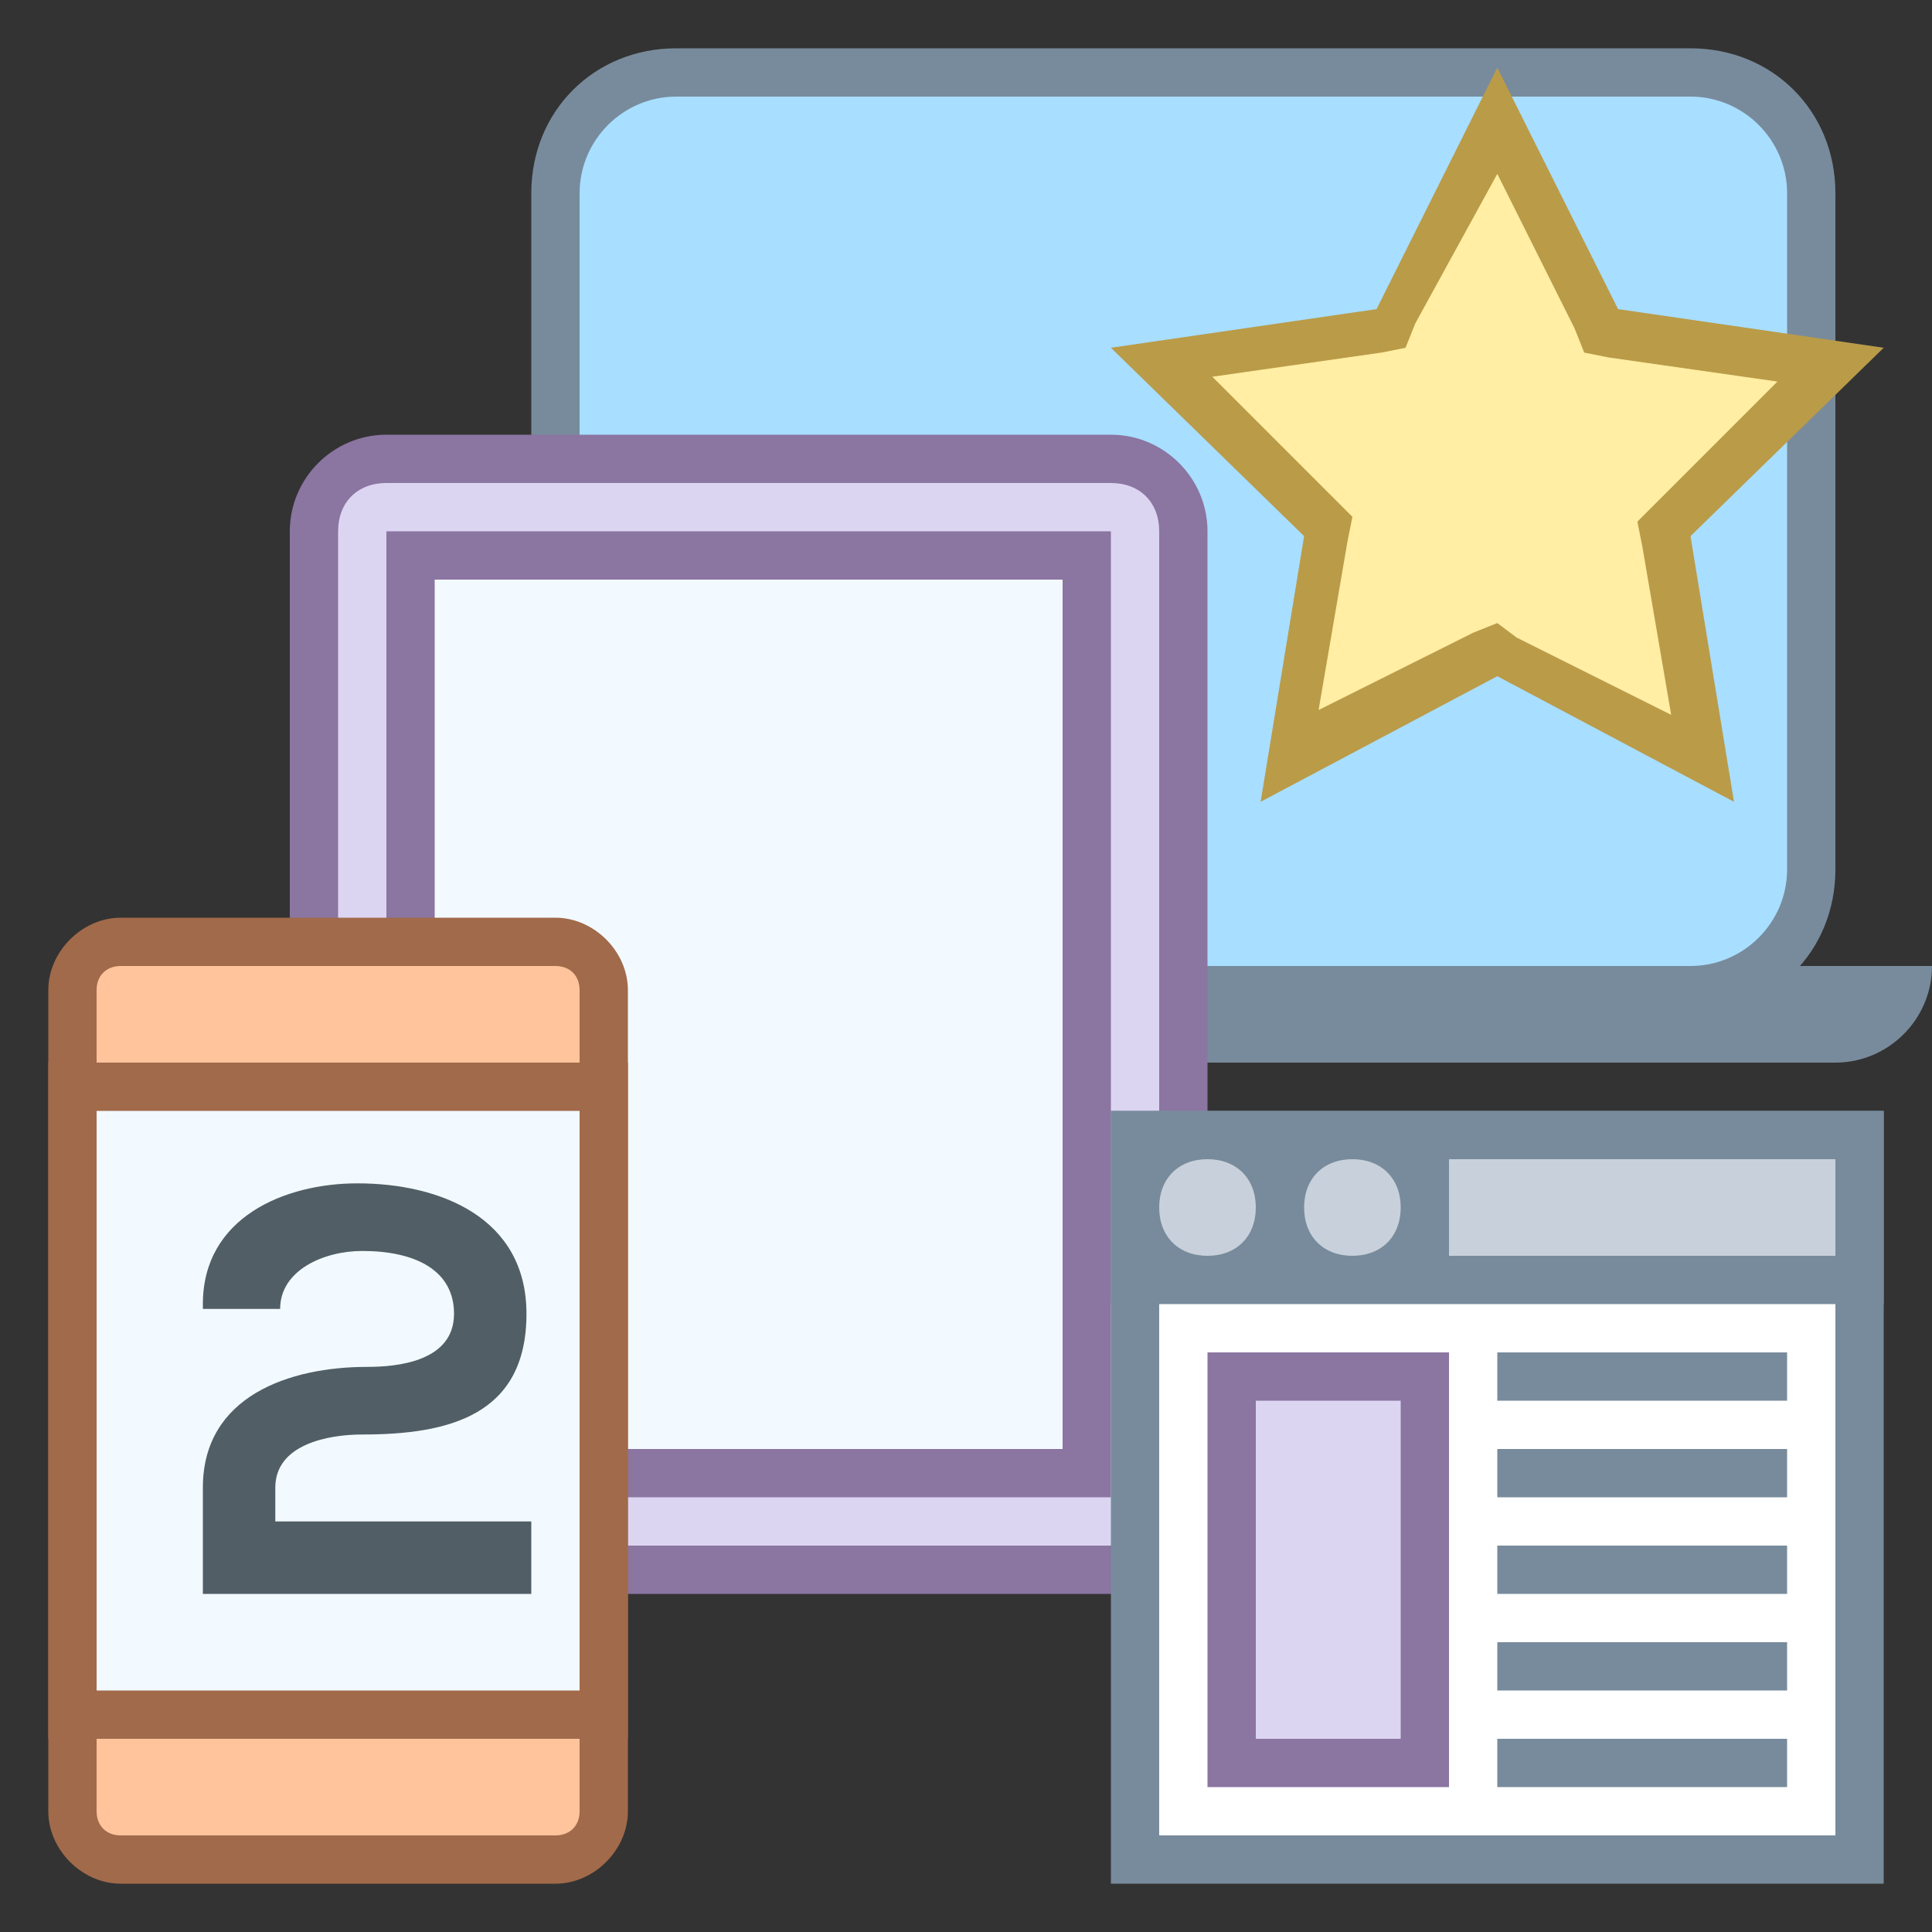 <?xml version="1.0" encoding="utf-8"?>
<!-- Generator: Adobe Illustrator 23.0.1, SVG Export Plug-In . SVG Version: 6.00 Build 0)  -->
<svg version="1.1" id="katman_1" xmlns="http://www.w3.org/2000/svg" xmlns:xlink="http://www.w3.org/1999/xlink" x="0px" y="0px"
	 viewBox="0 0 40 40" style="enable-background:new 0 0 40 40;" xml:space="preserve">
<rect x="0" y="0" width="40" height="40" fill="#333333" stroke="none"/>
<style type="text/css">
	.st0{fill:#A8DEFF;}
	.st1{fill:#788B9C;}
	.st2{fill:#DCD5F2;}
	.st3{fill:#8B75A1;}
	.st4{fill:#F2FAFF;}
	.st5{fill:#FFC49C;}
	.st6{fill:#A16A4A;}
	.st7{fill:#FFFFFF;}
	.st8{fill:#C8D1DB;}
	.st9{fill:#FFEEA3;}
	.st10{fill:#BA9B48;}
	.st11{fill:#515E66;}
</style>
<path class="st0" d="M14,20.5c-1.4,0-2.5-1.1-2.5-2.5V4c0-1.4,1.1-2.5,2.5-2.5h21c1.4,0,2.5,1.1,2.5,2.5v14c0,1.4-1.1,2.5-2.5,2.5
	H14z"/>
<path class="st1" d="M35,2c1.1,0,2,0.9,2,2v14c0,1.1-0.9,2-2,2H14c-1.1,0-2-0.9-2-2V4c0-1.1,0.9-2,2-2H35 M35,1H14c-1.7,0-3,1.3-3,3
	v14c0,1.7,1.3,3,3,3h21c1.7,0,3-1.3,3-3V4C38,2.3,36.7,1,35,1L35,1z"/>
<path class="st1" d="M18,22h20c1.1,0,2-0.9,2-2l0,0H16l0,0C16,21.1,16.9,22,18,22z"/>
<path class="st2" d="M8,32.5c-0.8,0-1.5-0.7-1.5-1.5V11c0-0.8,0.7-1.5,1.5-1.5h15c0.8,0,1.5,0.7,1.5,1.5v20c0,0.8-0.7,1.5-1.5,1.5H8
	z"/>
<path class="st3" d="M23,10c0.6,0,1,0.4,1,1v20c0,0.6-0.4,1-1,1H8c-0.6,0-1-0.4-1-1V11c0-0.6,0.4-1,1-1H23 M23,9H8c-1.1,0-2,0.9-2,2
	v20c0,1.1,0.9,2,2,2h15c1.1,0,2-0.9,2-2V11C25,9.9,24.1,9,23,9L23,9z"/>
<path class="st4" d="M8.5,11.5h14v19h-14V11.5z"/>
<path class="st3" d="M22,12v18H9V12H22 M23,11H8v20h15V11L23,11z"/>
<g>
	<path class="st5" d="M2.5,38.5c-0.6,0-1-0.4-1-1v-17c0-0.6,0.4-1,1-1h9c0.6,0,1,0.4,1,1v17c0,0.6-0.4,1-1,1H2.5z"/>
	<path class="st6" d="M11.5,20c0.3,0,0.5,0.2,0.5,0.5v17c0,0.3-0.2,0.5-0.5,0.5h-9C2.2,38,2,37.8,2,37.5v-17C2,20.2,2.2,20,2.5,20
		H11.5 M11.5,19h-9C1.7,19,1,19.7,1,20.5v17C1,38.3,1.7,39,2.5,39h9c0.8,0,1.5-0.7,1.5-1.5v-17C13,19.7,12.3,19,11.5,19L11.5,19z"/>
</g>
<g>
	<path class="st4" d="M1.5,22.5h11v13h-11V22.5z"/>
	<path class="st6" d="M12,23v12H2V23H12 M13,22H1v14h12V22L13,22z"/>
</g>
<path class="st7" d="M23.5,23.5h15v15h-15V23.5z"/>
<path class="st1" d="M38,24v14H24V24H38 M39,23H23v16h16V23L39,23z"/>
<path class="st1" d="M31,28h6v1h-6V28z M31,30h6v1h-6V30z M31,32h6v1h-6V32z M31,34h6v1h-6V34z M31,36h6v1h-6V36z"/>
<path class="st1" d="M23,23h16v4H23V23z"/>
<path class="st8" d="M30,24h8v2h-8V24z"/>
<path class="st8" d="M25,24c-0.6,0-1,0.4-1,1s0.4,1,1,1s1-0.4,1-1S25.6,24,25,24z M28,24c-0.6,0-1,0.4-1,1s0.4,1,1,1s1-0.4,1-1
	S28.6,24,28,24z"/>
<g>
	<path class="st2" d="M25.5,28.5h4v8h-4V28.5z"/>
	<path class="st3" d="M29,29v7h-3v-7H29 M30,28h-5v9h5V28L30,28z"/>
</g>
<path class="st9" d="M31,13.5l-4.3,2.2l0.8-4.8L24,7.5l4.8-0.7L31,2.5l2.2,4.3L38,7.5l-3.5,3.4l0.8,4.8L31,13.5z"/>
<path class="st10" d="M31,3.6l1.6,3.2l0.2,0.5l0.5,0.1l3.5,0.5l-2.5,2.5l-0.4,0.4l0.1,0.5l0.6,3.5l-3.2-1.6L31,12.9l-0.5,0.2
	l-3.2,1.6l0.6-3.5l0.1-0.5l-0.4-0.4l-2.5-2.5l3.5-0.5l0.5-0.1l0.2-0.5L31,3.6 M31,1.4l-2.5,5L23,7.2l4,3.9l-0.9,5.5L31,14l4.9,2.6
	L35,11.1l4-3.9l-5.5-0.8L31,1.4L31,1.4z"/>
<g>
	<path class="st11" d="M4.2,27c0-1.8,1.7-2.5,3.2-2.5c1.7,0,3.5,0.7,3.5,2.7c0,2.1-1.6,2.5-3.4,2.5c-0.7,0-1.8,0.2-1.8,1.1v0.7H11
		V33H4.2c0-0.7,0-1.5,0-2.2c0-1.9,1.8-2.5,3.4-2.5c0.6,0,1.8-0.1,1.8-1.1c0-0.9-0.8-1.3-1.9-1.3c-0.8,0-1.7,0.4-1.7,1.2H4.2z"/>
</g>
</svg>
